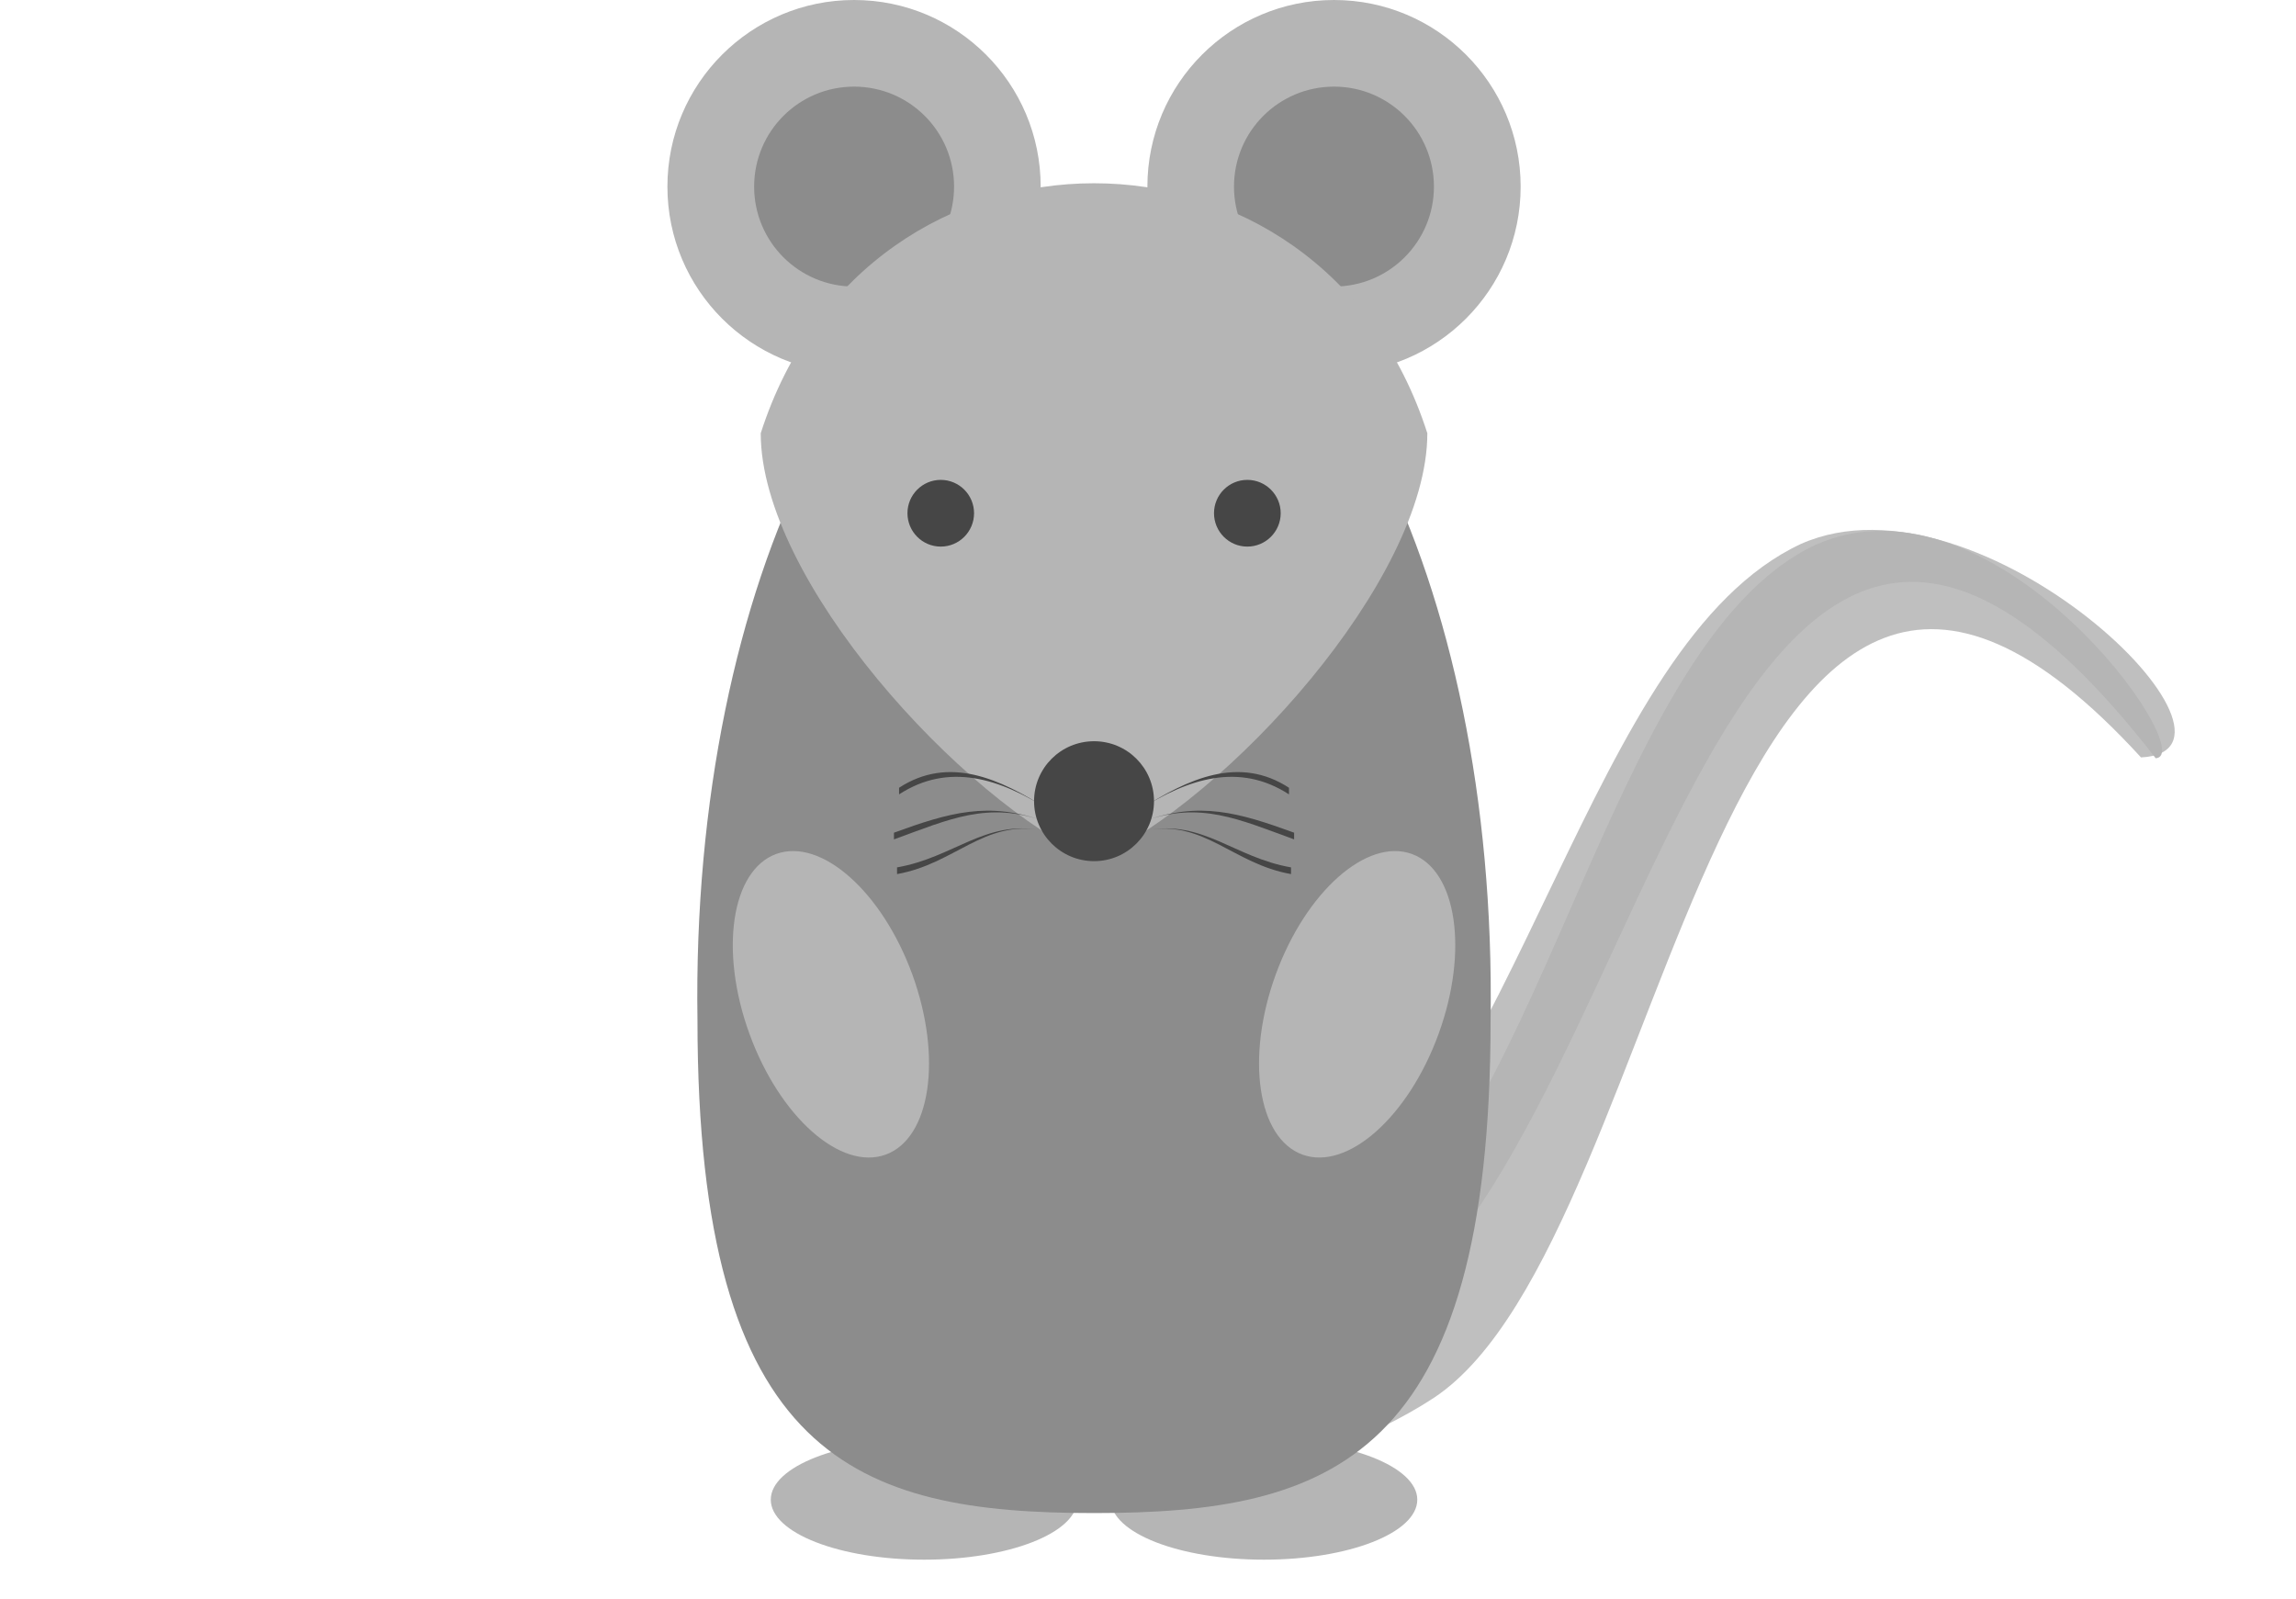 <?xml version="1.0" encoding="UTF-8"?>
<svg xmlns="http://www.w3.org/2000/svg" xmlns:xlink="http://www.w3.org/1999/xlink" width="96.403" height="67.133" viewBox="0 0 96.403 67.133">
<path fill-rule="nonzero" fill="rgb(75%, 75%, 75%)" fill-opacity="1" d="M 54.176 53.746 C 64.074 46.102 66.648 27.039 75.609 22.84 C 83.172 19.477 95.496 31.52 89.895 31.801 C 71.969 12.195 70.398 51.922 60.211 58.684 C 55.211 62 41.277 66.277 42.273 60.32 C 43.188 54.875 47.637 58.793 54.176 53.746 Z M 54.176 53.746 "/>
<path fill-rule="nonzero" fill="rgb(70.749%, 70.749%, 70.749%)" fill-opacity="1" d="M 45.234 62.965 C 45.234 61.574 42.355 60.449 38.801 60.449 C 35.246 60.449 32.363 61.574 32.363 62.965 C 32.363 64.359 35.246 65.484 38.801 65.484 C 42.355 65.484 45.234 64.359 45.234 62.965 Z M 45.234 62.965 "/>
<path fill-rule="nonzero" fill="rgb(70.749%, 70.749%, 70.749%)" fill-opacity="1" d="M 59.508 62.965 C 59.508 61.574 56.629 60.449 53.07 60.449 C 49.516 60.449 46.637 61.574 46.637 62.965 C 46.637 64.359 49.516 65.484 53.07 65.484 C 56.629 65.484 59.508 64.359 59.508 62.965 Z M 59.508 62.965 "/>
<path fill-rule="nonzero" fill="rgb(70.749%, 70.749%, 70.749%)" fill-opacity="1" d="M 63.848 7.836 C 63.848 3.508 60.34 0 56.012 0 C 51.684 0 48.176 3.508 48.176 7.836 C 48.176 12.164 51.684 15.672 56.012 15.672 C 60.34 15.672 63.848 12.164 63.848 7.836 Z M 63.848 7.836 "/>
<path fill-rule="nonzero" fill="rgb(70.749%, 70.749%, 70.749%)" fill-opacity="1" d="M 43.695 7.836 C 43.695 3.508 40.188 0 35.859 0 C 31.535 0 28.023 3.508 28.023 7.836 C 28.023 12.164 31.535 15.672 35.859 15.672 C 40.188 15.672 43.695 12.164 43.695 7.836 Z M 43.695 7.836 "/>
<path fill-rule="nonzero" fill="rgb(54.999%, 54.999%, 54.999%)" fill-opacity="1" d="M 60.207 7.836 C 60.207 5.516 58.328 3.637 56.012 3.637 C 53.691 3.637 51.812 5.516 51.812 7.836 C 51.812 10.152 53.691 12.031 56.012 12.031 C 58.328 12.031 60.207 10.152 60.207 7.836 Z M 60.207 7.836 "/>
<path fill-rule="nonzero" fill="rgb(54.999%, 54.999%, 54.999%)" fill-opacity="1" d="M 40.059 7.836 C 40.059 5.516 38.18 3.637 35.859 3.637 C 33.543 3.637 31.664 5.516 31.664 7.836 C 31.664 10.152 33.543 12.031 35.859 12.031 C 38.18 12.031 40.059 10.152 40.059 7.836 Z M 40.059 7.836 "/>
<path fill-rule="nonzero" fill="rgb(70.749%, 70.749%, 70.749%)" fill-opacity="1" d="M 76.23 22.875 C 83.793 19.512 92.418 31.723 90.512 31.836 C 71.582 7.387 69.27 50.863 56.312 56.105 C 53.012 57.441 45.758 57.723 45.758 57.723 C 43.766 58.027 43.523 54.5 45.68 54.477 C 45.68 54.477 46.953 55.715 55.773 53.352 C 64.715 49.008 67.242 27.074 76.23 22.875 Z M 76.23 22.875 "/>
<path fill-rule="nonzero" fill="rgb(54.999%, 54.999%, 54.999%)" fill-opacity="1" d="M 62.586 42.816 C 62.586 61.289 55.871 63.527 45.938 63.527 C 36 63.527 29.285 61.289 29.285 42.816 C 29.004 24.348 36.559 9.516 45.938 9.516 C 55.312 9.516 62.867 24.348 62.586 42.816 Z M 62.586 42.816 "/>
<path fill-rule="nonzero" fill="rgb(70.749%, 70.749%, 70.749%)" fill-opacity="1" d="M 59.93 18.191 C 59.93 24.348 51.531 33.582 45.938 36.102 C 40.34 33.582 31.941 24.348 31.941 18.191 C 36.422 4.195 55.449 4.195 59.93 18.191 Z M 59.93 18.191 "/>
<path fill-rule="nonzero" fill="rgb(70.749%, 70.749%, 70.749%)" fill-opacity="1" d="M 60.402 43.41 C 61.672 39.926 61.168 36.543 59.281 35.855 C 57.391 35.168 54.832 37.438 53.562 40.922 C 52.297 44.406 52.797 47.789 54.688 48.477 C 56.574 49.164 59.133 46.895 60.402 43.41 Z M 60.402 43.41 "/>
<path fill-rule="nonzero" fill="rgb(70.749%, 70.749%, 70.749%)" fill-opacity="1" d="M 38.309 40.922 C 37.039 37.438 34.48 35.168 32.59 35.855 C 30.703 36.543 30.199 39.926 31.469 43.41 C 32.738 46.895 35.297 49.164 37.188 48.477 C 39.074 47.789 39.574 44.406 38.309 40.922 Z M 38.309 40.922 "/>
<path fill-rule="nonzero" fill="rgb(27.501%, 27.501%, 27.501%)" fill-opacity="1" d="M 48.141 34.852 C 50.574 34.426 51.773 36.27 54.207 36.699 L 54.207 36.418 C 51.805 35.996 50.547 34.43 48.141 34.852 Z M 48.141 34.852 "/>
<path fill-rule="nonzero" fill="rgb(27.501%, 27.501%, 27.501%)" fill-opacity="1" d="M 43.73 34.852 C 41.297 34.426 40.094 36.27 37.664 36.699 L 37.664 36.418 C 40.066 35.996 41.324 34.43 43.73 34.852 Z M 43.73 34.852 "/>
<path fill-rule="nonzero" fill="rgb(27.501%, 27.501%, 27.501%)" fill-opacity="1" d="M 48.039 34.477 C 50.367 33.629 52.012 34.395 54.336 35.242 L 54.336 34.961 C 52.02 34.117 50.359 33.633 48.039 34.477 Z M 48.039 34.477 "/>
<path fill-rule="nonzero" fill="rgb(27.501%, 27.501%, 27.501%)" fill-opacity="1" d="M 43.832 34.477 C 41.504 33.629 39.859 34.395 37.535 35.242 L 37.535 34.961 C 39.852 34.117 41.516 33.633 43.832 34.477 Z M 43.832 34.477 "/>
<path fill-rule="nonzero" fill="rgb(27.501%, 27.501%, 27.501%)" fill-opacity="1" d="M 47.812 34.02 C 49.895 32.672 52.043 32.004 54.121 33.352 L 54.121 33.074 C 52.035 31.719 49.902 32.668 47.812 34.02 Z M 47.812 34.02 "/>
<path fill-rule="nonzero" fill="rgb(27.501%, 27.501%, 27.501%)" fill-opacity="1" d="M 44.059 34.02 C 41.98 32.672 39.828 32.004 37.75 33.352 L 37.75 33.074 C 39.836 31.719 41.969 32.668 44.059 34.02 Z M 44.059 34.02 "/>
<path fill-rule="nonzero" fill="rgb(27.501%, 27.501%, 27.501%)" fill-opacity="1" d="M 48.453 33.637 C 48.453 32.246 47.328 31.121 45.938 31.121 C 44.543 31.121 43.418 32.246 43.418 33.637 C 43.418 35.027 44.543 36.156 45.938 36.156 C 47.328 36.156 48.453 35.027 48.453 33.637 Z M 48.453 33.637 "/>
<path fill-rule="nonzero" fill="rgb(27.501%, 27.501%, 27.501%)" fill-opacity="1" d="M 53.773 21.547 C 53.773 20.777 53.145 20.148 52.371 20.148 C 51.598 20.148 50.973 20.777 50.973 21.547 C 50.973 22.32 51.598 22.949 52.371 22.949 C 53.145 22.949 53.773 22.32 53.773 21.547 Z M 53.773 21.547 "/>
<path fill-rule="nonzero" fill="rgb(27.501%, 27.501%, 27.501%)" fill-opacity="1" d="M 40.898 21.547 C 40.898 20.777 40.273 20.148 39.5 20.148 C 38.727 20.148 38.102 20.777 38.102 21.547 C 38.102 22.32 38.727 22.949 39.5 22.949 C 40.273 22.949 40.898 22.32 40.898 21.547 Z M 40.898 21.547 "/>
</svg>
